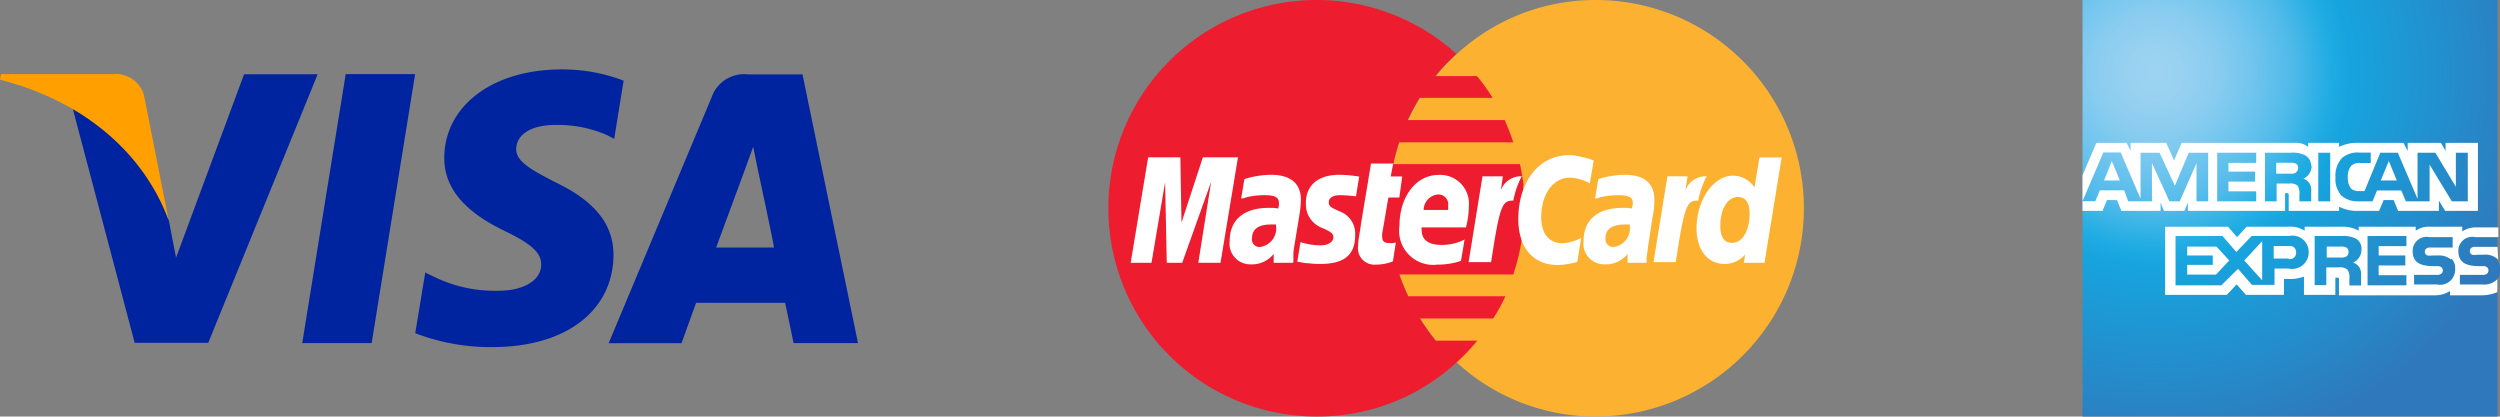 <svg id="Layer_1" data-name="Layer 1" xmlns="http://www.w3.org/2000/svg" xmlns:xlink="http://www.w3.org/1999/xlink" viewBox="0 0 180.07 30"><rect x="0" y="0" width="180.07" height="30" fill="#808080" stroke="none"/><defs><style>.cls-1{fill:#fcb131;}.cls-1,.cls-2,.cls-3{fill-rule:evenodd;}.cls-2{fill:#ed1c2e;}.cls-3,.cls-7{fill:#fff;}.cls-4{fill:#0023a0;}.cls-5{fill:#ffa000;}.cls-6{fill:url(#radial-gradient);}</style><radialGradient id="radial-gradient" cx="155.27" cy="26.76" r="28.05" gradientTransform="matrix(1, 0, 0, -1, 0, 32)" gradientUnits="userSpaceOnUse"><stop offset="0" stop-color="#9dd3f2"/><stop offset="0.07" stop-color="#98d1f1"/><stop offset="0.16" stop-color="#89ccf0"/><stop offset="0.25" stop-color="#70c5ee"/><stop offset="0.35" stop-color="#50bae9"/><stop offset="0.45" stop-color="#1face3"/><stop offset="0.5" stop-color="#17a4de"/><stop offset="1" stop-color="#2f78bb"/></radialGradient></defs><title>logo-cards</title><path class="cls-1" d="M104.93,26.11a14.72,14.72,0,0,0,10,3.89,15,15,0,0,0,0-30,14.72,14.72,0,0,0-10,3.89,15,15,0,0,0,0,22.22h0Z" transform="translate(0)"/><path class="cls-2" d="M109.74,13.42c-0.05-.54-0.15-1.06-0.26-1.6h-9.12c0.1-.54.26-1.06,0.41-1.57H109c-0.18-.54-0.39-1.08-0.62-1.6h-7c0.26-.54.54-1.08,0.85-1.6h5.28a13.45,13.45,0,0,0-1.13-1.57h-3a14.77,14.77,0,0,1,1.52-1.6A15,15,0,1,0,94.91,30a14.78,14.78,0,0,0,10-3.89h0a14.11,14.11,0,0,0,1.49-1.57h-3a17.87,17.87,0,0,1-1.13-1.6h5.28a12.17,12.17,0,0,0,.88-1.6h-7a16.34,16.34,0,0,1-.64-1.57H109a16.51,16.51,0,0,0,.44-1.6,15.81,15.81,0,0,0,.26-1.6,15.51,15.51,0,0,0,.08-1.57c0-.54,0-1.08-0.08-1.6h0Z" transform="translate(0)"/><path class="cls-3" d="M114.79,11.56l-0.28,1.65a3.09,3.09,0,0,0-1.44-.41c-1.21,0-2.06,1.19-2.06,2.86,0,1.16.57,1.86,1.52,1.86a3.15,3.15,0,0,0,1.36-.39l-0.28,1.73a5.35,5.35,0,0,1-1.42.23c-1.75,0-2.83-1.26-2.83-3.3,0-2.7,1.49-4.61,3.63-4.61a3.15,3.15,0,0,1,.75.08l0.64,0.15,0.41,0.15h0Z" transform="translate(0)"/><path class="cls-3" d="M109.59,12.7h-0.15a1.56,1.56,0,0,0-1.34,1l0.15-1h-1.47l-1,6.18h1.62c0.59-3.79.75-4.43,1.52-4.43H109a6.41,6.41,0,0,1,.62-1.78l-0.05,0h0Z" transform="translate(0)"/><path class="cls-3" d="M100.27,18.85a3.34,3.34,0,0,1-1.16.21,1.19,1.19,0,0,1-1.29-1.36,4.33,4.33,0,0,1,.05-0.54l0.1-.62L98.05,16l0.7-4.22h1.6l-0.18.93H101l-0.21,1.52H100l-0.44,2.58a0.93,0.93,0,0,0,0,.26c0,0.31.15,0.44,0.54,0.44a1.07,1.07,0,0,0,.44-0.05l-0.21,1.36h0Z" transform="translate(0)"/><path class="cls-3" d="M94.06,14.7a1.8,1.8,0,0,0,1.21,1.73c0.67,0.31.77,0.41,0.77,0.67s-0.28.57-.93,0.57a4.78,4.78,0,0,1-1.44-.23l-0.23,1.42,0.08,0,0.28,0.05a1.71,1.71,0,0,0,.44.05,5.89,5.89,0,0,0,.87.05c1.7,0,2.5-.64,2.5-2.06a1.71,1.71,0,0,0-1.13-1.73c-0.7-.31-0.77-0.39-0.77-0.67s0.28-.49.8-0.49a10.12,10.12,0,0,1,1.16.08l0.23-1.42a9.34,9.34,0,0,0-1.42-.13c-1.8,0-2.45,1-2.42,2.09h0Z" transform="translate(0)"/><path class="cls-3" d="M127.13,18.93h-1.52l0.08-.59a1.93,1.93,0,0,1-1.49.67c-1.19,0-2-1-2-2.55,0-2.06,1.21-3.81,2.63-3.81a1.85,1.85,0,0,1,1.54.85l0.36-2.16h1.6l-1.24,7.6h0Zm-2.37-1.44c0.75,0,1.26-.88,1.26-2.09,0-.8-0.28-1.21-0.85-1.21-0.72,0-1.26.85-1.26,2.06q0,1.24.85,1.24h0Z" transform="translate(0)"/><path class="cls-3" d="M105.21,18.8a5.31,5.31,0,0,1-1.68.26,2.45,2.45,0,0,1-2.73-2.78c0-2.11,1.19-3.68,2.81-3.68a2.07,2.07,0,0,1,2.19,2.24,6.28,6.28,0,0,1-.21,1.54H102.4a0.49,0.49,0,0,0,0,.18c0,0.72.49,1.08,1.42,1.08a3.54,3.54,0,0,0,1.67-.39l-0.26,1.54h0Zm-0.9-3.68V14.81a0.71,0.71,0,0,0-.77-0.8,1.14,1.14,0,0,0-1,1.11h1.8Z" transform="translate(0)"/><polygon class="cls-3" points="87.91 18.93 86.31 18.93 87.24 13.08 85.15 18.93 84.04 18.93 83.92 13.13 82.94 18.93 81.44 18.93 82.7 11.33 85.02 11.33 85.1 16.04 86.64 11.33 89.17 11.33 87.91 18.93 87.91 18.93"/><path class="cls-3" d="M91.9,16.17c-0.15,0-.23,0-0.36,0-0.9,0-1.36.34-1.36,1a0.54,0.54,0,0,0,.57.62,1.35,1.35,0,0,0,1.16-1.54h0Zm1.18,2.76H91.74l0-.64a2,2,0,0,1-1.7.75,1.49,1.49,0,0,1-1.47-1.67c0-1.52,1-2.4,2.83-2.4,0.18,0,.41,0,0.67.05a1.29,1.29,0,0,0,.05-0.39c0-.41-0.28-0.57-1-0.57a5.34,5.34,0,0,0-1.34.15l-0.23.08-0.15,0,0.23-1.39a6.49,6.49,0,0,1,1.93-.31c1.39,0,2.14.62,2.14,1.8a7.86,7.86,0,0,1-.13,1.24l-0.36,2.19-0.05.39,0,0.31,0,0.23,0,0.15h0Z" transform="translate(0)"/><path class="cls-3" d="M117.39,16.17c-0.18,0-.26,0-0.36,0-0.93,0-1.39.34-1.39,1a0.56,0.56,0,0,0,.59.62,1.36,1.36,0,0,0,1.16-1.54h0Zm1.18,2.76h-1.34l0-.64a2,2,0,0,1-1.7.75,1.49,1.49,0,0,1-1.47-1.67c0-1.52,1-2.4,2.83-2.4,0.18,0,.41,0,0.64.05a1.64,1.64,0,0,0,.08-0.39c0-.41-0.28-0.57-1-0.57a5.55,5.55,0,0,0-1.36.15l-0.21.08-0.15,0,0.23-1.39a6.48,6.48,0,0,1,1.93-.31c1.39,0,2.11.62,2.11,1.8a5.51,5.51,0,0,1-.13,1.24l-0.33,2.19-0.05.39-0.05.31,0,0.23v0.15h0Z" transform="translate(0)"/><path class="cls-3" d="M122.9,12.7h-0.16a1.56,1.56,0,0,0-1.34,1l0.15-1H120.1l-1,6.18h1.6c0.59-3.79.75-4.43,1.52-4.43h0.1a6.5,6.5,0,0,1,.62-1.78l-0.05,0h0Z" transform="translate(0)"/><polyline class="cls-4" points="21.77 24.71 24.9 5.34 29.9 5.34 26.77 24.71 21.77 24.71"/><path class="cls-4" d="M44.92,5.81A12.37,12.37,0,0,0,40.44,5C35.49,5,32,7.63,32,11.39c0,2.79,2.48,4.34,4.38,5.26s2.6,1.55,2.6,2.4c0,1.3-1.55,1.89-3,1.89a10,10,0,0,1-4.71-1l-0.64-.31L29.91,24a15.09,15.09,0,0,0,5.57,1c5.26,0,8.67-2.6,8.71-6.62,0-2.21-1.32-3.88-4.2-5.26-1.75-.9-2.82-1.49-2.81-2.4S38.09,9,40,9a8.8,8.8,0,0,1,3.74.74L44.24,10l0.68-4.2" transform="translate(0)"/><path class="cls-4" d="M57.75,5.36H53.89A2.47,2.47,0,0,0,51.26,7L43.84,24.72h5.25s0.86-2.39,1.05-2.91h6.41c0.15,0.68.61,2.9,0.61,2.9H61.8l-4-19.36M51.58,17.84c0.41-1.12,2-5.42,2-5.42s0.41-1.12.67-1.85l0.34,1.67s1,4.63,1.16,5.59H51.58Z" transform="translate(0)"/><path class="cls-4" d="M17.58,5.35l-4.9,13.21-0.52-2.69A14.89,14.89,0,0,0,5.22,7.75L9.7,24.69H15L22.88,5.35h-5.3" transform="translate(0)"/><path class="cls-5" d="M8.13,5.34H0.07L0,5.74c6.28,1.61,10.43,5.48,12.15,10.14L10.4,7A2.1,2.1,0,0,0,8.13,5.34Z" transform="translate(0)"/><path class="cls-6" d="M179.89,0H150V30h29.89V20.1a1.13,1.13,0,0,0,.18-0.66,1,1,0,0,0-.18-0.66" transform="translate(0)"/><path class="cls-7" d="M152.69,13l-0.58-1.4L151.55,13m13.82-.56a0.78,0.78,0,0,1-.42.07h-1V11.72h1a0.86,0.86,0,0,1,.4.06,0.32,0.32,0,0,1,.18.31A0.36,0.36,0,0,1,165.36,12.42ZM172.64,13l-0.58-1.4L171.48,13h1.16ZM159.07,14.5h-0.86V11.75L157,14.5h-0.74L155,11.74V14.5h-1.71L153,13.71h-1.75l-0.33.78H150l1.5-3.51h1.25l1.43,3.33V11h1.37l1.1,2.38,1-2.38h1.4V14.5h0Zm3.43,0H159.7V11h2.81v0.73h-2v0.63h1.92v0.72h-1.92v0.7h2V14.5Zm4-2.57a1,1,0,0,1-.59.94,1,1,0,0,1,.42.3,1,1,0,0,1,.14.64V14.5h-0.85V14.05a1.05,1.05,0,0,0-.13-0.68,0.82,0.82,0,0,0-.61-0.15h-0.9V14.5h-0.84V11H165a2,2,0,0,1,1,.17A0.82,0.82,0,0,1,166.46,11.93Zm1.34,2.57h-0.86V11h0.86V14.5Zm9.95,0h-1.19L175,11.86V14.5h-1.71l-0.33-.78h-1.75l-0.32.78h-1a1.77,1.77,0,0,1-1.22-.39,1.77,1.77,0,0,1-.45-1.34,1.87,1.87,0,0,1,.45-1.37,1.71,1.71,0,0,1,1.28-.41h0.81v0.75H170a0.81,0.81,0,0,0-.65.21,1.16,1.16,0,0,0-.24.8,1.22,1.22,0,0,0,.23.83,0.81,0.81,0,0,0,.59.18h0.38L171.45,11h1.26l1.42,3.32V11h1.28l1.48,2.45V11h0.86V14.5h0ZM150,15.19h1.44l0.32-.78h0.72l0.32,0.78h2.82v-0.6l0.25,0.6h1.47l0.25-.61v0.61h7V13.91h0.14c0.1,0,.12,0,0.12.17v1.11h3.63v-0.3a2.88,2.88,0,0,0,1.35.3h1.53l0.33-.78h0.72l0.32,0.78h2.94V14.45l0.45,0.74h2.36v-4.9h-2.33v0.58l-0.33-.58h-2.4v0.58l-0.3-.58h-3.24a2.91,2.91,0,0,0-1.4.29V10.29h-2.23v0.29a1.38,1.38,0,0,0-.95-0.29h-8.16l-0.55,1.27-0.56-1.27h-2.57v0.58l-0.28-.58H151l-1,2.33v2.57h0Z" transform="translate(0)"/><path class="cls-7" d="M179.89,17.78h-1.53a0.58,0.58,0,0,0-.34.06,0.27,0.27,0,0,0-.12.25,0.27,0.27,0,0,0,.18.26,1,1,0,0,0,.32,0h0.46a1.33,1.33,0,0,1,1,.28,0.45,0.45,0,0,1,.08.09m0,1.32a1.31,1.31,0,0,1-1.14.45h-1.62V19.8h1.62a0.48,0.48,0,0,0,.34-0.09,0.31,0.31,0,0,0,.1-0.23,0.29,0.29,0,0,0-.1-0.23,0.43,0.43,0,0,0-.3-0.08c-0.79,0-1.77,0-1.77-1.09a1,1,0,0,1,1.21-1h1.67v-0.7h-1.55a1.75,1.75,0,0,0-1.05.29V16.33H175a1.59,1.59,0,0,0-1,.29V16.33h-4.11v0.29a2.19,2.19,0,0,0-1.13-.29H166v0.29a1.92,1.92,0,0,0-1.18-.29h-3l-0.69.75-0.65-.75h-4.53v4.91h4.44l0.71-.76,0.67,0.76h2.74V20.09h0.27a2.85,2.85,0,0,0,1.17-.17v1.32h2.26V20h0.11c0.14,0,.15,0,0.15.14v1.13h6.86a2,2,0,0,0,1.14-.31v0.31h2.18a2.92,2.92,0,0,0,1.23-.23V20.1h0Zm-3.35-1.4a1,1,0,0,1,.25.74,1.09,1.09,0,0,1-1.32,1.11h-1.64V19.8h1.63a0.49,0.49,0,0,0,.34-0.09,0.31,0.31,0,0,0,.1-0.23,0.3,0.3,0,0,0-.1-0.23,0.44,0.44,0,0,0-.3-0.08c-0.79,0-1.77,0-1.77-1.09a1,1,0,0,1,1.2-1h1.68v0.75h-1.54a0.57,0.57,0,0,0-.34.06,0.29,0.29,0,0,0,.06.51,1,1,0,0,0,.33,0h0.45A1.36,1.36,0,0,1,176.54,18.69ZM169,18.48a0.8,0.8,0,0,1-.41.07h-1V17.76h1a0.83,0.83,0,0,1,.4.06,0.33,0.33,0,0,1,.17.32A0.38,0.38,0,0,1,169,18.48Zm0.51,0.44a0.91,0.91,0,0,1,.41.3,1,1,0,0,1,.14.64v0.7h-0.84V20.11a1,1,0,0,0-.14-0.69,0.81,0.81,0,0,0-.62-0.16h-0.9v1.28h-0.84V17h1.94a2.08,2.08,0,0,1,1,.17,0.82,0.82,0,0,1,.43.78A1,1,0,0,1,169.47,18.92ZM170.53,17h2.8v0.73h-2V18.4h1.92v0.72h-1.92v0.7h2v0.73h-2.8V17Zm-5.67,1.62h-1.09v-0.9h1.1a0.43,0.43,0,0,1,.51.43A0.45,0.45,0,0,1,164.86,18.66Zm-1.92,1.57-1.29-1.43,1.29-1.39v2.82Zm-3.33-.41h-2.07v-0.7h1.84V18.4h-1.84V17.76h2.11l0.92,1Zm6.68-1.62a1.19,1.19,0,0,1-1.46,1.18h-1v1.18h-1.63l-1-1.16L160,20.55H156.7V17h3.38l1,1.15L162.18,17h2.68A1.17,1.17,0,0,1,166.29,18.19Z" transform="translate(0)"/></svg>